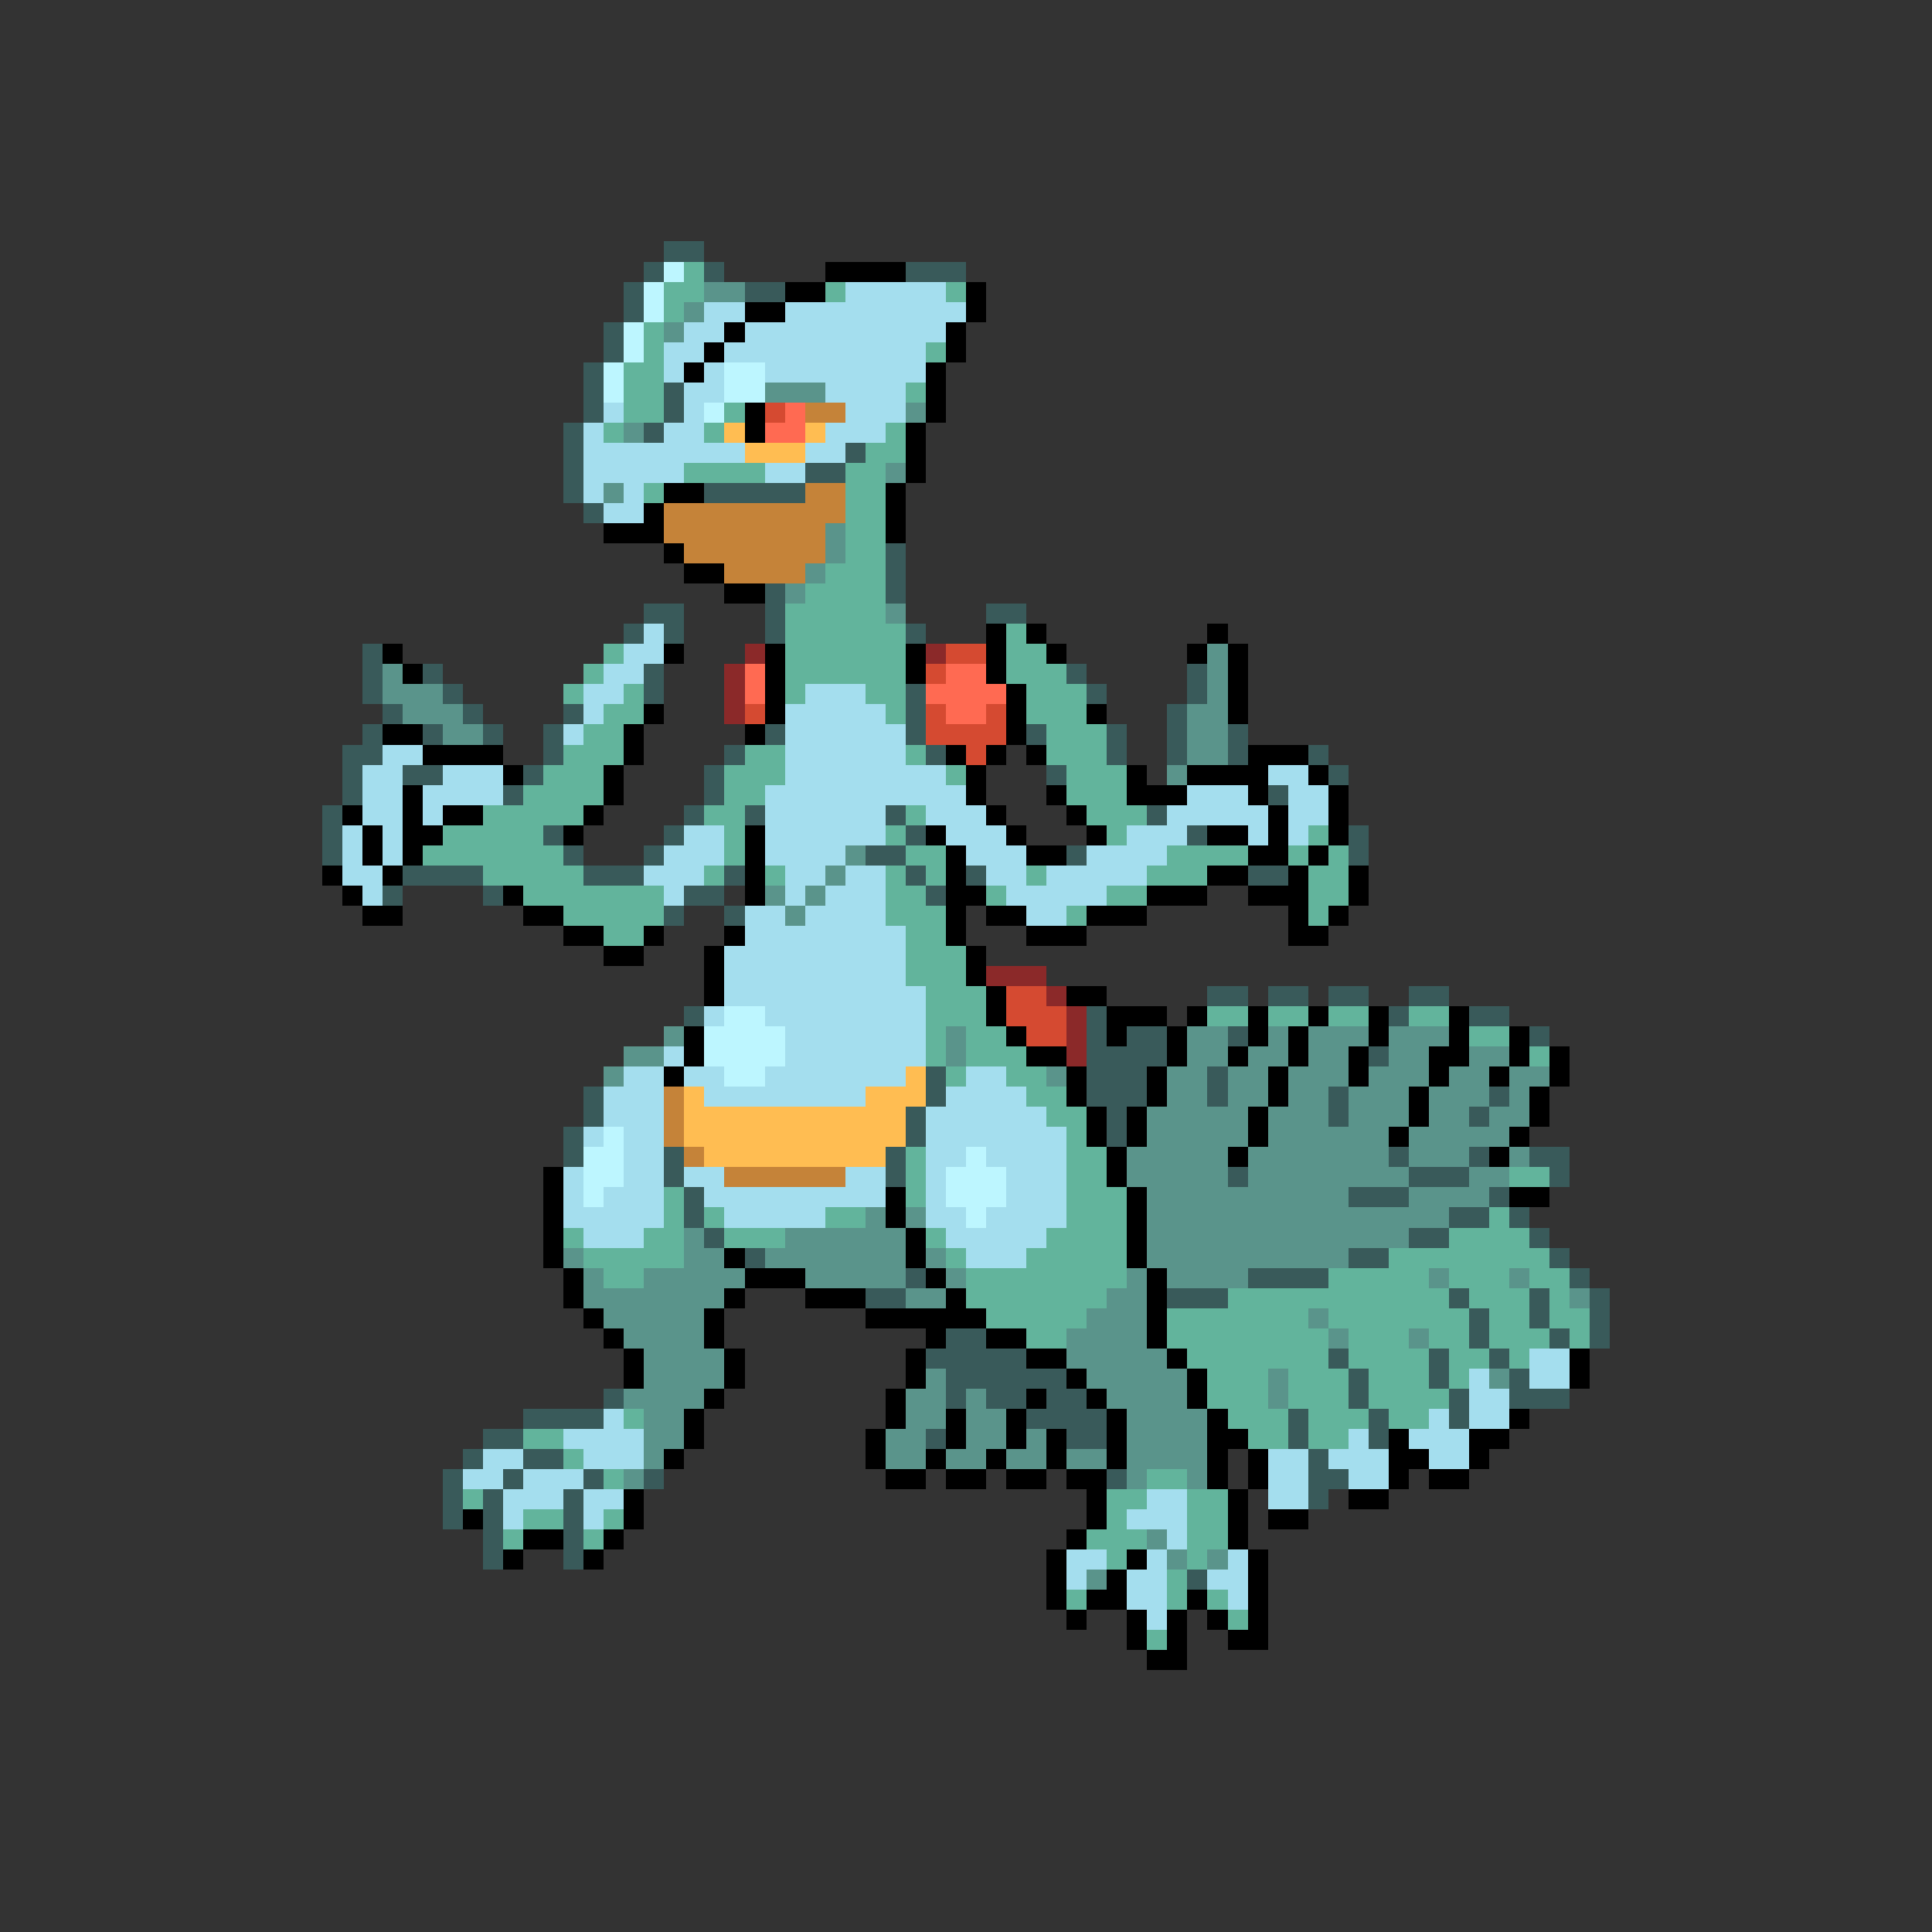 <svg xmlns="http://www.w3.org/2000/svg" viewBox="0 -0.5 96 96" shape-rendering="crispEdges">
<rect x="0" y="-0.5" width="96" height="96" fill="#333333" stroke="none"/>
<path stroke="#395a5a" d="M33 12h2M32 13h1M35 13h1M45 13h3M31 14h1M37 14h2M31 15h1M30 16h1M30 17h1M29 18h1M29 19h1M33 19h1M29 20h1M33 20h1M28 21h1M32 21h1M28 22h1M42 22h1M28 23h1M40 23h2M28 24h1M35 24h5M29 25h1M44 27h1M44 28h1M38 29h1M44 29h1M32 30h2M38 30h1M49 30h2M31 31h1M33 31h1M38 31h1M45 31h1M18 32h1M18 33h1M21 33h1M32 33h1M53 33h1M59 33h1M18 34h1M22 34h1M32 34h1M45 34h1M54 34h1M59 34h1M19 35h1M23 35h1M28 35h1M45 35h1M58 35h1M18 36h1M21 36h1M24 36h1M27 36h1M38 36h1M45 36h1M51 36h1M55 36h1M58 36h1M61 36h1M17 37h2M27 37h1M36 37h1M46 37h1M55 37h1M58 37h1M61 37h1M65 37h1M17 38h1M20 38h2M26 38h1M35 38h1M52 38h1M66 38h1M17 39h1M25 39h1M35 39h1M63 39h1M16 40h1M34 40h1M37 40h1M44 40h1M57 40h1M16 41h1M27 41h1M33 41h1M45 41h1M59 41h1M67 41h1M16 42h1M28 42h1M32 42h1M43 42h2M53 42h1M67 42h1M20 43h4M29 43h3M36 43h1M45 43h1M48 43h1M62 43h2M19 44h1M24 44h1M34 44h2M46 44h1M33 45h1M36 45h1M60 49h2M63 49h2M66 49h2M70 49h2M34 50h1M54 50h1M69 50h1M73 50h2M54 51h1M56 51h2M61 51h1M76 51h1M54 52h4M68 52h1M46 53h1M54 53h3M60 53h1M29 54h1M46 54h1M54 54h3M60 54h1M66 54h1M74 54h1M29 55h1M45 55h1M55 55h1M66 55h1M73 55h1M28 56h1M45 56h1M55 56h1M28 57h1M33 57h1M44 57h1M69 57h1M73 57h1M76 57h2M33 58h1M44 58h1M61 58h1M70 58h3M77 58h1M34 59h1M67 59h3M74 59h1M34 60h1M72 60h2M75 60h1M35 61h1M70 61h2M76 61h1M37 62h1M67 62h2M77 62h1M45 63h1M62 63h4M78 63h1M43 64h2M58 64h3M72 64h1M76 64h1M79 64h1M73 65h1M76 65h1M79 65h1M47 66h2M73 66h1M77 66h1M79 66h1M46 67h5M66 67h1M71 67h1M74 67h1M47 68h6M67 68h1M71 68h1M75 68h1M30 69h1M47 69h1M49 69h2M52 69h2M67 69h1M72 69h1M75 69h3M26 70h4M51 70h4M64 70h1M68 70h1M72 70h1M24 71h2M46 71h1M53 71h2M64 71h1M68 71h1M23 72h1M26 72h2M65 72h1M22 73h1M25 73h1M29 73h1M32 73h1M55 73h1M65 73h2M22 74h1M24 74h1M28 74h1M65 74h1M22 75h1M24 75h1M28 75h1M24 76h1M28 76h1M24 77h1M28 77h1M59 78h1" />
<path stroke="#bdf6ff" d="M33 13h1M32 14h1M32 15h1M31 16h1M31 17h1M30 18h1M36 18h2M30 19h1M36 19h2M35 20h1M36 50h2M35 51h4M35 52h4M36 53h2M30 56h1M29 57h2M48 57h1M29 58h2M47 58h3M29 59h1M47 59h3M48 60h1" />
<path stroke="#62b49c" d="M34 13h1M33 14h2M41 14h1M47 14h1M33 15h1M32 16h1M32 17h1M46 17h1M31 18h2M31 19h2M45 19h1M31 20h2M36 20h1M30 21h1M35 21h1M44 21h1M43 22h2M34 23h4M42 23h2M32 24h1M42 24h2M42 25h2M42 26h2M42 27h2M41 28h3M40 29h4M39 30h5M39 31h6M50 31h1M30 32h1M39 32h6M50 32h2M29 33h1M39 33h6M50 33h3M28 34h1M31 34h1M39 34h1M43 34h2M51 34h3M30 35h2M44 35h1M51 35h3M29 36h2M52 36h3M28 37h3M37 37h2M45 37h1M52 37h3M27 38h3M36 38h3M47 38h1M53 38h3M26 39h4M36 39h2M53 39h3M24 40h5M35 40h2M45 40h1M54 40h3M22 41h5M36 41h1M44 41h1M55 41h1M65 41h1M21 42h7M36 42h1M45 42h2M58 42h4M64 42h1M66 42h1M24 43h5M35 43h1M38 43h1M44 43h1M46 43h1M51 43h1M57 43h3M65 43h2M26 44h7M44 44h2M49 44h1M55 44h2M65 44h2M28 45h5M44 45h3M53 45h1M65 45h1M30 46h2M45 46h2M45 47h3M45 48h3M46 49h3M46 50h3M60 50h2M63 50h2M66 50h2M70 50h2M46 51h1M48 51h2M73 51h2M46 52h1M48 52h3M76 52h1M47 53h1M50 53h2M51 54h2M52 55h2M53 56h1M45 57h1M53 57h2M45 58h1M53 58h2M75 58h2M33 59h1M45 59h1M53 59h3M33 60h1M35 60h1M41 60h2M53 60h3M74 60h1M28 61h1M32 61h2M36 61h3M46 61h1M52 61h4M72 61h4M29 62h5M47 62h1M51 62h5M69 62h8M30 63h2M48 63h8M66 63h5M72 63h3M76 63h2M48 64h7M61 64h11M73 64h3M77 64h1M49 65h5M58 65h7M66 65h7M74 65h2M77 65h2M51 66h2M58 66h8M67 66h3M71 66h2M74 66h3M78 66h1M59 67h7M67 67h4M72 67h2M75 67h1M60 68h3M64 68h3M68 68h3M72 68h1M60 69h3M64 69h3M68 69h4M31 70h1M61 70h3M65 70h3M69 70h2M26 71h2M62 71h2M65 71h2M28 72h1M30 73h1M57 73h2M23 74h1M55 74h2M59 74h2M26 75h2M30 75h1M55 75h1M59 75h2M25 76h1M29 76h1M54 76h3M59 76h2M55 77h1M59 77h1M58 78h1M53 79h1M58 79h1M60 79h1M61 80h1M57 81h1" />
<path stroke="#000000" d="M41 13h4M39 14h2M48 14h1M37 15h2M48 15h1M36 16h1M47 16h1M35 17h1M47 17h1M34 18h1M46 18h1M46 19h1M37 20h1M46 20h1M37 21h1M45 21h1M45 22h1M45 23h1M33 24h2M44 24h1M32 25h1M44 25h1M30 26h3M44 26h1M33 27h1M34 28h2M36 29h2M49 31h1M51 31h1M60 31h1M19 32h1M33 32h1M38 32h1M45 32h1M49 32h1M52 32h1M59 32h1M61 32h1M20 33h1M38 33h1M45 33h1M49 33h1M61 33h1M38 34h1M50 34h1M61 34h1M32 35h1M38 35h1M50 35h1M54 35h1M61 35h1M19 36h2M31 36h1M37 36h1M50 36h1M21 37h4M31 37h1M47 37h1M49 37h1M51 37h1M62 37h3M25 38h1M30 38h1M48 38h1M56 38h1M59 38h4M65 38h1M20 39h1M30 39h1M48 39h1M52 39h1M56 39h3M62 39h1M66 39h1M17 40h1M20 40h1M22 40h2M29 40h1M49 40h1M53 40h1M63 40h1M66 40h1M18 41h1M20 41h2M28 41h1M37 41h1M46 41h1M50 41h1M54 41h1M60 41h2M63 41h1M66 41h1M18 42h1M20 42h1M37 42h1M47 42h1M51 42h2M62 42h2M65 42h1M16 43h1M19 43h1M37 43h1M47 43h1M60 43h2M64 43h1M67 43h1M17 44h1M25 44h1M37 44h1M47 44h2M57 44h3M62 44h3M67 44h1M18 45h2M26 45h2M47 45h1M49 45h2M54 45h3M64 45h1M66 45h1M28 46h2M32 46h1M36 46h1M47 46h1M51 46h3M64 46h2M30 47h2M35 47h1M48 47h1M35 48h1M48 48h1M35 49h1M49 49h1M53 49h2M49 50h1M55 50h3M59 50h1M62 50h1M65 50h1M68 50h1M72 50h1M34 51h1M50 51h1M55 51h1M58 51h1M62 51h1M64 51h1M68 51h1M72 51h1M75 51h1M34 52h1M51 52h2M58 52h1M61 52h1M64 52h1M67 52h1M71 52h2M75 52h1M77 52h1M33 53h1M53 53h1M57 53h1M63 53h1M67 53h1M71 53h1M74 53h1M77 53h1M53 54h1M57 54h1M63 54h1M70 54h1M76 54h1M54 55h1M56 55h1M62 55h1M70 55h1M76 55h1M54 56h1M56 56h1M62 56h1M69 56h1M75 56h1M55 57h1M61 57h1M74 57h1M27 58h1M55 58h1M27 59h1M44 59h1M56 59h1M75 59h2M27 60h1M44 60h1M56 60h1M27 61h1M45 61h1M56 61h1M27 62h1M36 62h1M45 62h1M56 62h1M28 63h1M37 63h3M46 63h1M57 63h1M28 64h1M36 64h1M40 64h3M47 64h1M57 64h1M29 65h1M35 65h1M43 65h6M57 65h1M30 66h1M35 66h1M46 66h1M49 66h2M57 66h1M31 67h1M36 67h1M45 67h1M51 67h2M58 67h1M78 67h1M31 68h1M36 68h1M45 68h1M53 68h1M59 68h1M78 68h1M35 69h1M44 69h1M51 69h1M54 69h1M59 69h1M34 70h1M44 70h1M47 70h1M50 70h1M55 70h1M60 70h1M75 70h1M34 71h1M43 71h1M47 71h1M50 71h1M52 71h1M55 71h1M60 71h2M69 71h1M73 71h2M33 72h1M43 72h1M46 72h1M49 72h1M52 72h1M55 72h1M60 72h1M62 72h1M69 72h2M73 72h1M44 73h2M47 73h2M50 73h2M53 73h2M60 73h1M62 73h1M69 73h1M71 73h2M31 74h1M54 74h1M61 74h1M67 74h2M23 75h1M31 75h1M54 75h1M61 75h1M63 75h2M26 76h2M30 76h1M53 76h1M61 76h1M25 77h1M29 77h1M52 77h1M56 77h1M62 77h1M52 78h1M55 78h1M62 78h1M52 79h1M54 79h2M59 79h1M62 79h1M53 80h1M56 80h1M58 80h1M60 80h1M62 80h1M56 81h1M58 81h1M61 81h2M57 82h2" />
<path stroke="#5a948b" d="M35 14h2M34 15h1M33 16h1M38 19h3M45 20h1M31 21h1M44 23h1M30 24h1M41 26h1M41 27h1M40 28h1M39 29h1M44 30h1M60 32h1M19 33h1M60 33h1M19 34h3M60 34h1M20 35h3M59 35h2M22 36h2M59 36h2M59 37h2M58 38h1M42 42h1M41 43h1M38 44h1M40 44h1M39 45h1M33 51h1M47 51h1M59 51h2M63 51h1M65 51h3M69 51h3M31 52h2M47 52h1M59 52h2M62 52h2M65 52h2M69 52h2M73 52h2M30 53h1M52 53h1M58 53h2M61 53h2M64 53h3M68 53h3M72 53h2M75 53h2M58 54h2M61 54h2M64 54h2M67 54h3M71 54h3M75 54h1M57 55h5M63 55h3M67 55h3M71 55h2M74 55h2M57 56h5M63 56h6M70 56h5M56 57h5M62 57h7M70 57h3M75 57h1M56 58h5M62 58h8M73 58h2M57 59h10M70 59h4M43 60h1M45 60h1M57 60h15M34 61h1M39 61h6M57 61h13M28 62h1M34 62h2M38 62h7M46 62h1M57 62h10M29 63h1M32 63h5M40 63h5M47 63h1M56 63h1M58 63h4M71 63h1M75 63h1M29 64h7M45 64h2M55 64h2M78 64h1M30 65h5M54 65h3M65 65h1M31 66h4M53 66h4M66 66h1M70 66h1M32 67h4M53 67h5M32 68h4M46 68h1M54 68h5M63 68h1M74 68h1M31 69h4M45 69h2M48 69h1M55 69h4M63 69h1M32 70h2M45 70h2M48 70h2M56 70h4M32 71h2M44 71h2M48 71h2M51 71h1M56 71h4M32 72h1M44 72h2M47 72h2M50 72h2M53 72h2M56 72h4M31 73h1M56 73h1M59 73h1M57 76h1M58 77h1M60 77h1M54 78h1" />
<path stroke="#a4deee" d="M42 14h5M35 15h2M39 15h9M34 16h2M37 16h10M33 17h2M36 17h10M33 18h1M35 18h1M38 18h8M34 19h2M41 19h4M30 20h1M34 20h1M42 20h3M29 21h1M33 21h2M41 21h3M29 22h8M40 22h2M29 23h5M38 23h2M29 24h1M31 24h1M30 25h2M32 31h1M31 32h2M30 33h2M29 34h2M40 34h3M29 35h1M39 35h5M28 36h1M39 36h6M19 37h2M39 37h6M18 38h2M22 38h3M39 38h8M63 38h2M18 39h2M21 39h4M38 39h10M59 39h3M64 39h2M18 40h2M21 40h1M38 40h6M46 40h3M58 40h5M64 40h2M17 41h1M19 41h1M34 41h2M38 41h6M47 41h3M56 41h3M62 41h1M64 41h1M17 42h1M19 42h1M33 42h3M38 42h4M48 42h3M54 42h4M17 43h2M32 43h3M39 43h2M42 43h2M49 43h2M52 43h5M18 44h1M33 44h1M39 44h1M41 44h3M50 44h5M37 45h2M40 45h4M51 45h2M37 46h8M36 47h9M36 48h9M36 49h10M35 50h1M38 50h8M39 51h7M33 52h1M39 52h7M31 53h2M34 53h2M38 53h7M48 53h2M30 54h3M35 54h8M47 54h4M30 55h3M46 55h6M29 56h1M31 56h2M46 56h7M31 57h2M46 57h2M49 57h4M28 58h1M31 58h2M34 58h2M42 58h2M46 58h1M50 58h3M28 59h1M30 59h3M35 59h9M46 59h1M50 59h3M28 60h5M36 60h5M46 60h2M49 60h4M29 61h3M47 61h5M48 62h3M76 67h2M73 68h1M76 68h2M73 69h2M30 70h1M71 70h1M73 70h2M28 71h4M67 71h1M70 71h3M24 72h2M29 72h3M63 72h2M66 72h3M71 72h2M23 73h2M26 73h3M63 73h2M67 73h2M25 74h3M29 74h2M57 74h2M63 74h2M25 75h1M29 75h1M56 75h3M58 76h1M53 77h2M57 77h1M61 77h1M53 78h1M56 78h2M60 78h2M56 79h2M61 79h1M57 80h1" />
<path stroke="#d54a31" d="M38 20h1M47 32h2M46 33h1M37 35h1M46 35h1M49 35h1M46 36h4M48 37h1M50 49h2M50 50h3M51 51h2" />
<path stroke="#ff6a52" d="M39 20h1M38 21h2M37 33h1M47 33h2M37 34h1M46 34h4M47 35h2" />
<path stroke="#c58339" d="M40 20h2M40 24h2M33 25h9M33 26h8M34 27h7M36 28h4M33 54h1M33 55h1M33 56h1M34 57h1M36 58h6" />
<path stroke="#ffbd52" d="M36 21h1M40 21h1M37 22h3M45 53h1M34 54h1M43 54h3M34 55h11M34 56h11M35 57h9" />
<path stroke="#8b2929" d="M37 32h1M46 32h1M36 33h1M36 34h1M36 35h1M49 48h3M52 49h1M53 50h1M53 51h1M53 52h1" />
</svg>
